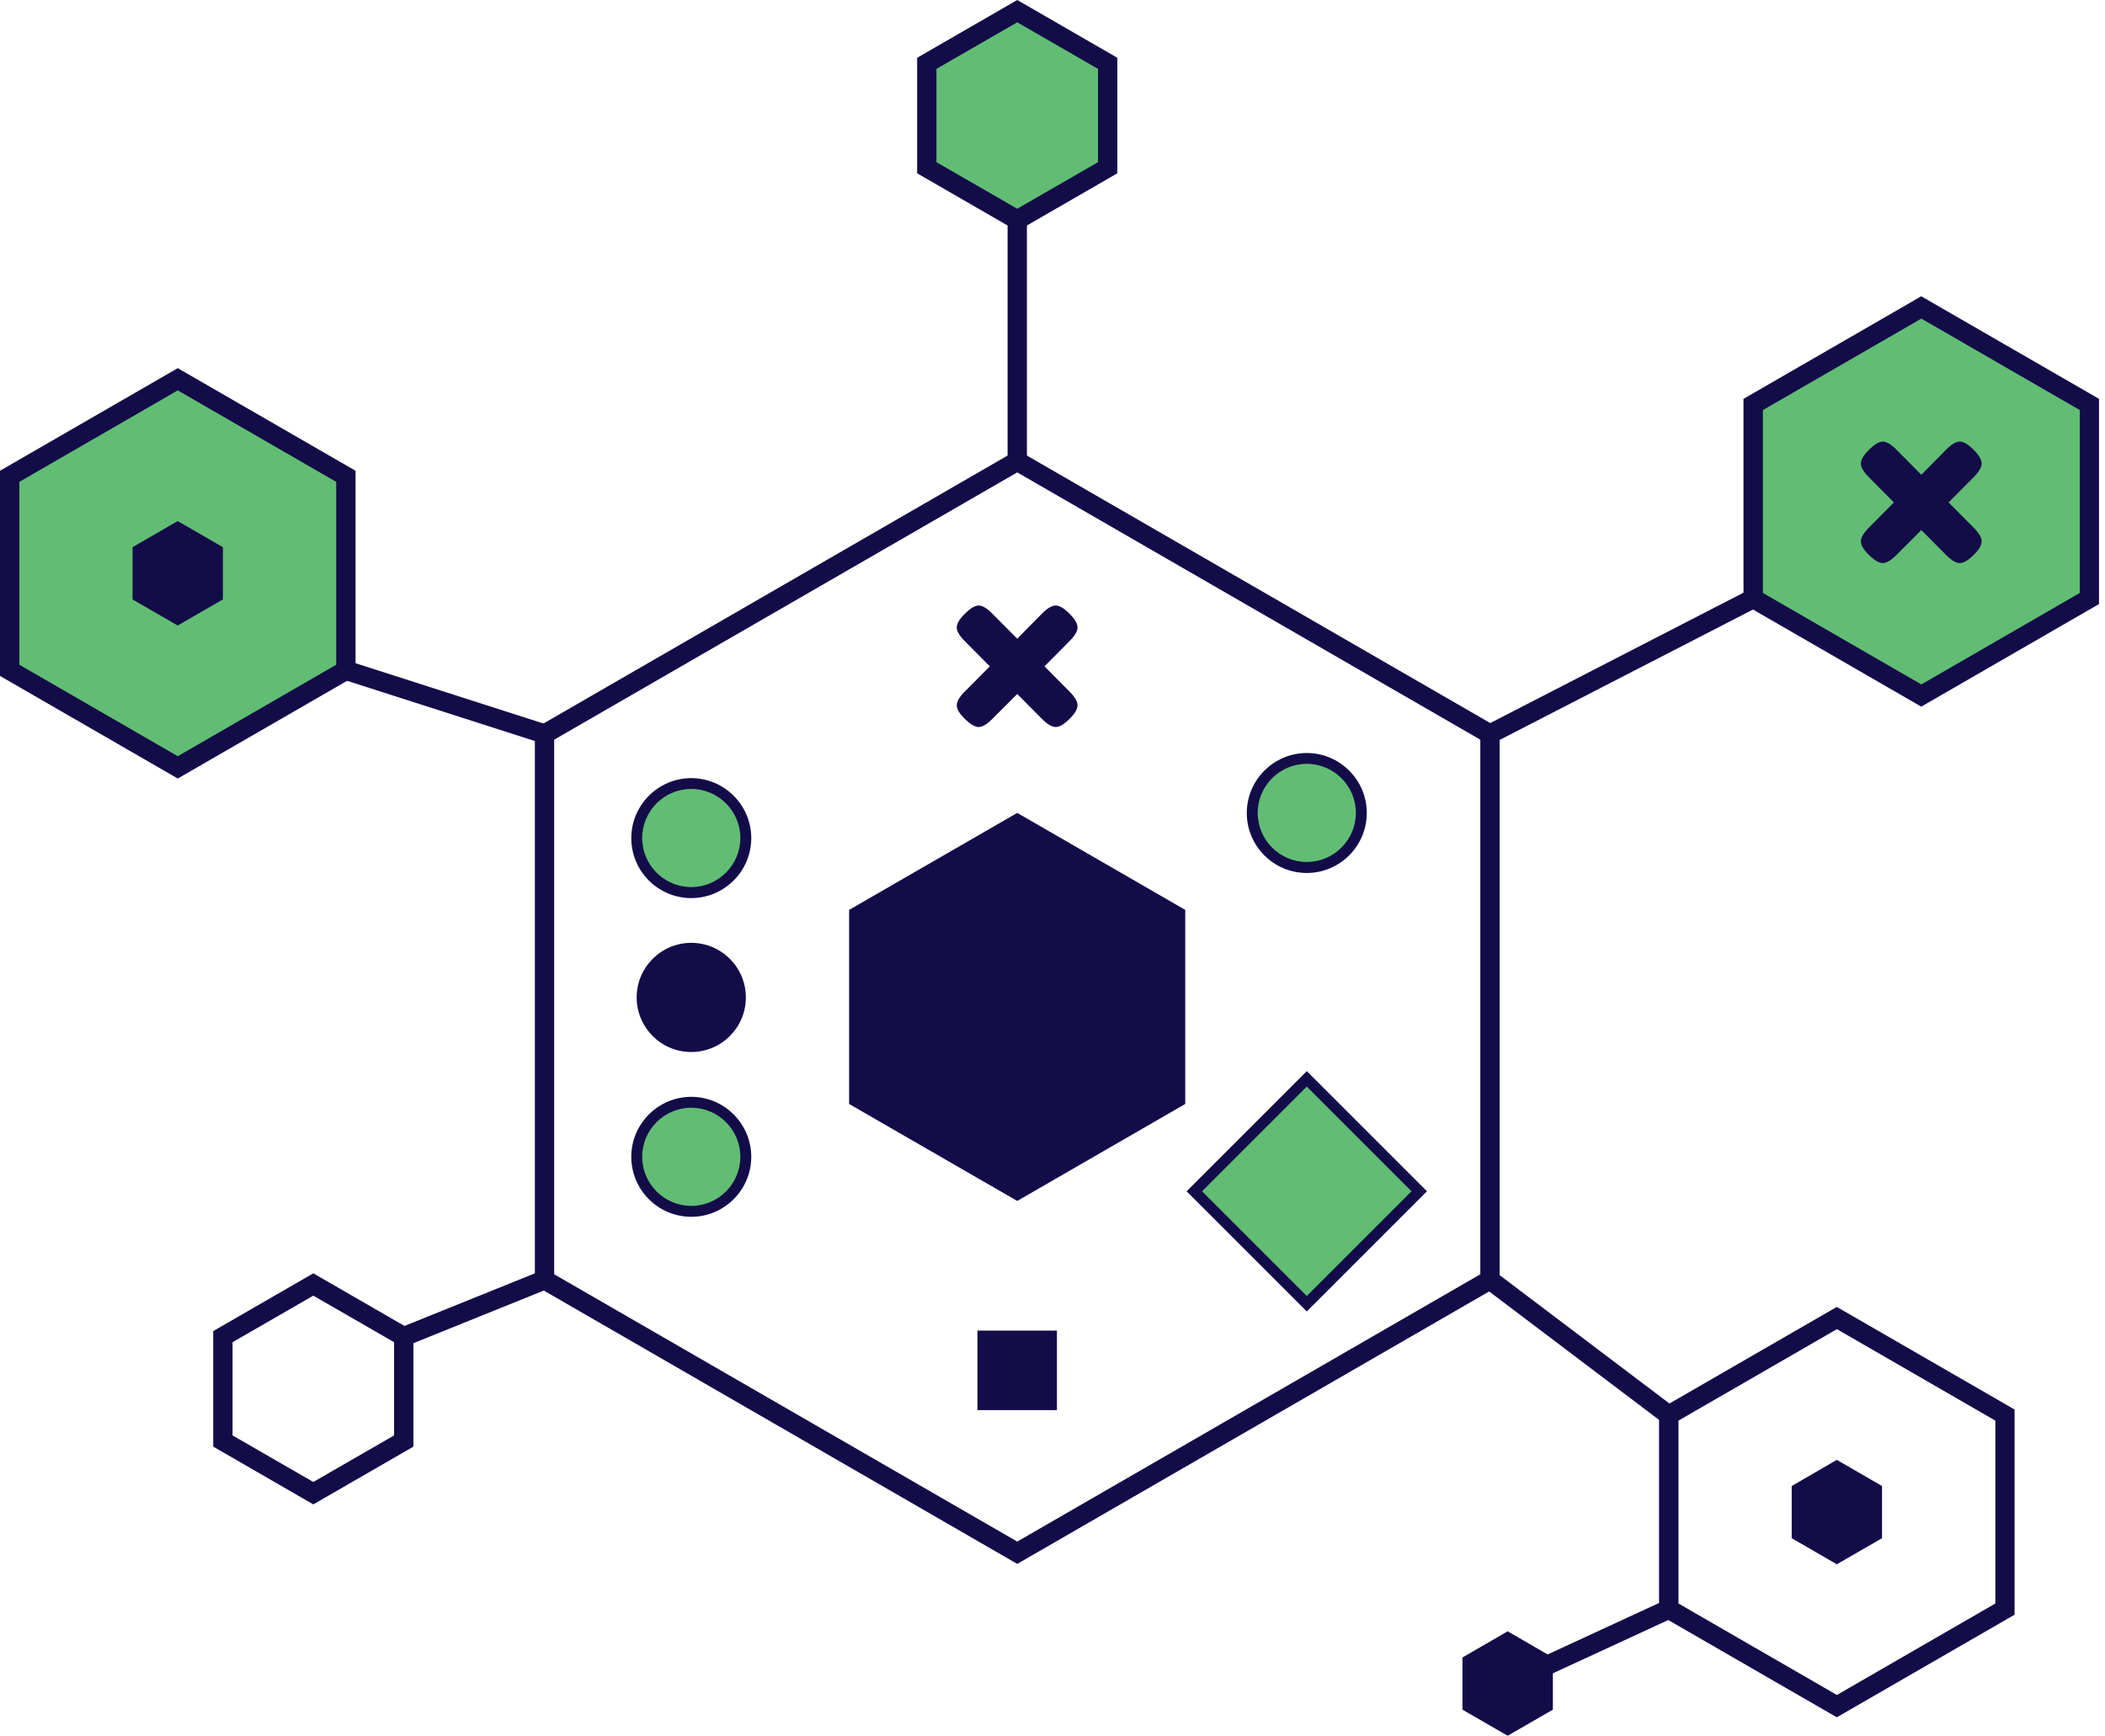 <svg width="154" height="127" viewBox="0 0 154 127" fill="none" xmlns="http://www.w3.org/2000/svg">
<path d="M25.297 49.046V34.846L12.999 27.75L0.707 34.846V49.046L12.999 56.143L25.297 49.046Z" fill="#61BD73"/>
<path d="M13.005 56.963L0 49.457V34.444L13.005 26.938L26.011 34.444V49.457L13.005 56.963ZM1.414 48.637L13.005 55.33L24.597 48.637V35.257L13.005 28.563L1.414 35.257V48.637Z" fill="#130C49"/>
<path d="M152.856 43.787V29.595L140.557 22.498L128.266 29.595V43.787L140.557 50.891L152.856 43.787Z" fill="#61BD73"/>
<path d="M140.557 51.703L127.552 44.197V29.184L140.557 21.678L153.563 29.184V44.197L140.557 51.703ZM128.972 43.384L140.564 50.078L152.156 43.384V30.004L140.564 23.311L128.972 30.004V43.384Z" fill="#130C49"/>
<path d="M103.833 87.166L95.606 78.939L87.38 87.166L95.606 95.393L103.833 87.166Z" fill="#61BD73"/>
<path d="M95.604 95.957L86.811 87.164L95.604 78.371L104.397 87.164L95.604 95.957ZM87.942 87.164L95.604 94.826L103.266 87.164L95.604 79.502L87.942 87.164Z" fill="#130C49"/>
<path d="M77.325 97.357H71.508V103.175H77.325V97.357Z" fill="#130C49"/>
<path d="M50.573 88.633C52.778 88.633 54.566 86.846 54.566 84.64C54.566 82.434 52.778 80.647 50.573 80.647C48.367 80.647 46.579 82.434 46.579 84.64C46.579 86.846 48.367 88.633 50.573 88.633Z" fill="#61BD73"/>
<path d="M50.573 89.031C48.148 89.031 46.184 87.059 46.184 84.641C46.184 82.224 48.156 80.252 50.573 80.252C52.99 80.252 54.962 82.224 54.962 84.641C54.962 87.059 52.99 89.031 50.573 89.031ZM50.573 81.051C48.594 81.051 46.982 82.662 46.982 84.641C46.982 86.62 48.594 88.232 50.573 88.232C52.552 88.232 54.163 86.62 54.163 84.641C54.163 82.662 52.552 81.051 50.573 81.051Z" fill="#130C49"/>
<path d="M50.573 76.973C52.778 76.973 54.566 75.185 54.566 72.98C54.566 70.774 52.778 68.986 50.573 68.986C48.367 68.986 46.579 70.774 46.579 72.98C46.579 75.185 48.367 76.973 50.573 76.973Z" fill="#130C49"/>
<path d="M50.573 65.309C52.778 65.309 54.566 63.521 54.566 61.316C54.566 59.11 52.778 57.322 50.573 57.322C48.367 57.322 46.579 59.11 46.579 61.316C46.579 63.521 48.367 65.309 50.573 65.309Z" fill="#61BD73"/>
<path d="M50.573 65.712C48.148 65.712 46.184 63.74 46.184 61.323C46.184 58.906 48.156 56.934 50.573 56.934C52.99 56.934 54.962 58.906 54.962 61.323C54.962 63.74 52.99 65.712 50.573 65.712ZM50.573 57.725C48.594 57.725 46.982 59.337 46.982 61.316C46.982 63.295 48.594 64.906 50.573 64.906C52.552 64.906 54.163 63.295 54.163 61.316C54.163 59.337 52.552 57.725 50.573 57.725Z" fill="#130C49"/>
<path d="M95.603 63.471C97.808 63.471 99.596 61.683 99.596 59.478C99.596 57.272 97.808 55.484 95.603 55.484C93.397 55.484 91.609 57.272 91.609 59.478C91.609 61.683 93.397 63.471 95.603 63.471Z" fill="#61BD73"/>
<path d="M95.603 63.874C93.179 63.874 91.214 61.902 91.214 59.485C91.214 57.068 93.186 55.096 95.603 55.096C98.02 55.096 99.993 57.068 99.993 59.485C99.993 61.902 98.02 63.874 95.603 63.874ZM95.603 55.887C93.624 55.887 92.013 57.499 92.013 59.478C92.013 61.457 93.624 63.069 95.603 63.069C97.582 63.069 99.194 61.457 99.194 59.478C99.194 57.499 97.582 55.887 95.603 55.887Z" fill="#130C49"/>
<path d="M76.414 48.756L78.238 50.593C78.633 50.989 78.831 51.321 78.831 51.604C78.831 51.887 78.633 52.219 78.238 52.608C77.842 52.997 77.51 53.194 77.234 53.194C76.958 53.194 76.626 52.997 76.23 52.601L74.421 50.777L72.597 52.601C72.201 52.997 71.869 53.194 71.601 53.194C71.332 53.194 71 53.004 70.597 52.608C70.194 52.219 69.996 51.887 69.996 51.604C69.996 51.321 70.194 50.989 70.59 50.593L72.413 48.756L70.59 46.918C70.194 46.522 69.996 46.19 69.996 45.907C69.996 45.624 70.194 45.292 70.597 44.897C71 44.501 71.332 44.303 71.601 44.303C71.869 44.303 72.201 44.501 72.597 44.897L74.421 46.734L76.23 44.897C76.626 44.501 76.958 44.303 77.234 44.303C77.51 44.303 77.842 44.501 78.238 44.897C78.633 45.292 78.831 45.624 78.831 45.907C78.831 46.19 78.633 46.522 78.238 46.918L76.414 48.756Z" fill="#130C49"/>
<path d="M142.558 36.761L144.381 38.599C144.777 38.995 144.975 39.327 144.975 39.61C144.975 39.893 144.777 40.225 144.381 40.614C143.985 41.002 143.653 41.2 143.377 41.2C143.102 41.2 142.77 41.002 142.374 40.607L140.564 38.783L138.741 40.607C138.345 41.002 138.013 41.2 137.744 41.2C137.476 41.2 137.143 41.01 136.74 40.614C136.338 40.225 136.14 39.893 136.14 39.61C136.14 39.327 136.338 38.995 136.733 38.599L138.557 36.761L136.733 34.924C136.338 34.528 136.14 34.196 136.14 33.913C136.14 33.63 136.338 33.298 136.74 32.902C137.143 32.507 137.476 32.309 137.744 32.309C138.013 32.309 138.345 32.507 138.741 32.902L140.564 34.74L142.374 32.902C142.77 32.507 143.102 32.309 143.377 32.309C143.653 32.309 143.985 32.507 144.381 32.902C144.777 33.298 144.975 33.63 144.975 33.913C144.975 34.196 144.777 34.528 144.381 34.924L142.558 36.761Z" fill="#130C49"/>
<path d="M81.036 12.27V4.636L74.421 0.812L67.805 4.636V12.27L74.421 16.087L81.036 12.27Z" fill="#61BD73"/>
<path d="M74.42 16.907L67.098 12.68V4.227L74.42 0L81.743 4.227V12.68L74.42 16.907ZM68.511 11.867L74.42 15.274L80.329 11.867V5.04L74.42 1.633L68.511 5.04V11.86V11.867Z" fill="#130C49"/>
<path d="M22.922 110.073L15.6 105.846V97.393L22.922 93.166L30.245 97.393V105.846L22.922 110.073ZM17.013 105.026L22.922 108.433L28.831 105.026V98.206L22.922 94.799L17.013 98.206V105.026Z" fill="#130C49"/>
<path d="M86.711 80.775V66.575L74.42 59.478L62.121 66.575V80.775L74.42 87.871L86.711 80.775Z" fill="#130C49"/>
<path d="M16.306 43.859V40.035L12.998 38.127L9.697 40.035V43.859L12.998 45.768L16.306 43.859Z" fill="#130C49"/>
<path d="M137.688 112.547V108.73L134.38 106.814L131.079 108.73V112.547L134.38 114.455L137.688 112.547Z" fill="#130C49"/>
<path d="M113.607 125.092V121.275L110.299 119.359L106.991 121.275V125.092L110.299 127L113.607 125.092Z" fill="#130C49"/>
<path d="M134.379 125.651L121.374 118.144V103.131L134.379 95.625L147.385 103.131V118.144L134.379 125.651ZM122.795 117.324L134.386 124.018L145.978 117.324V103.944L134.386 97.251L122.795 103.944V117.324Z" fill="#130C49"/>
<path d="M74.421 114.427L39.13 94.049V53.301L74.421 32.924L109.712 53.301V94.049L74.421 114.427ZM40.544 93.236L74.421 112.794L108.299 93.236V54.121L74.421 34.564L40.544 54.121V93.236Z" fill="#130C49"/>
<path d="M75.127 16.086H73.714V33.742H75.127V16.086Z" fill="#130C49"/>
<path d="M127.938 43.167L108.671 53.086L109.318 54.343L128.586 44.424L127.938 43.167Z" fill="#130C49"/>
<path d="M109.426 93.083L108.573 94.211L121.659 104.104L122.512 102.977L109.426 93.083Z" fill="#130C49"/>
<path d="M121.79 117.094L112.602 121.34L113.195 122.623L122.383 118.378L121.79 117.094Z" fill="#130C49"/>
<path d="M39.574 92.988L29.276 97.143L29.805 98.454L40.103 94.299L39.574 92.988Z" fill="#130C49"/>
<path d="M25.513 48.367L25.081 49.713L39.618 54.377L40.05 53.031L25.513 48.367Z" fill="#130C49"/>
</svg>
